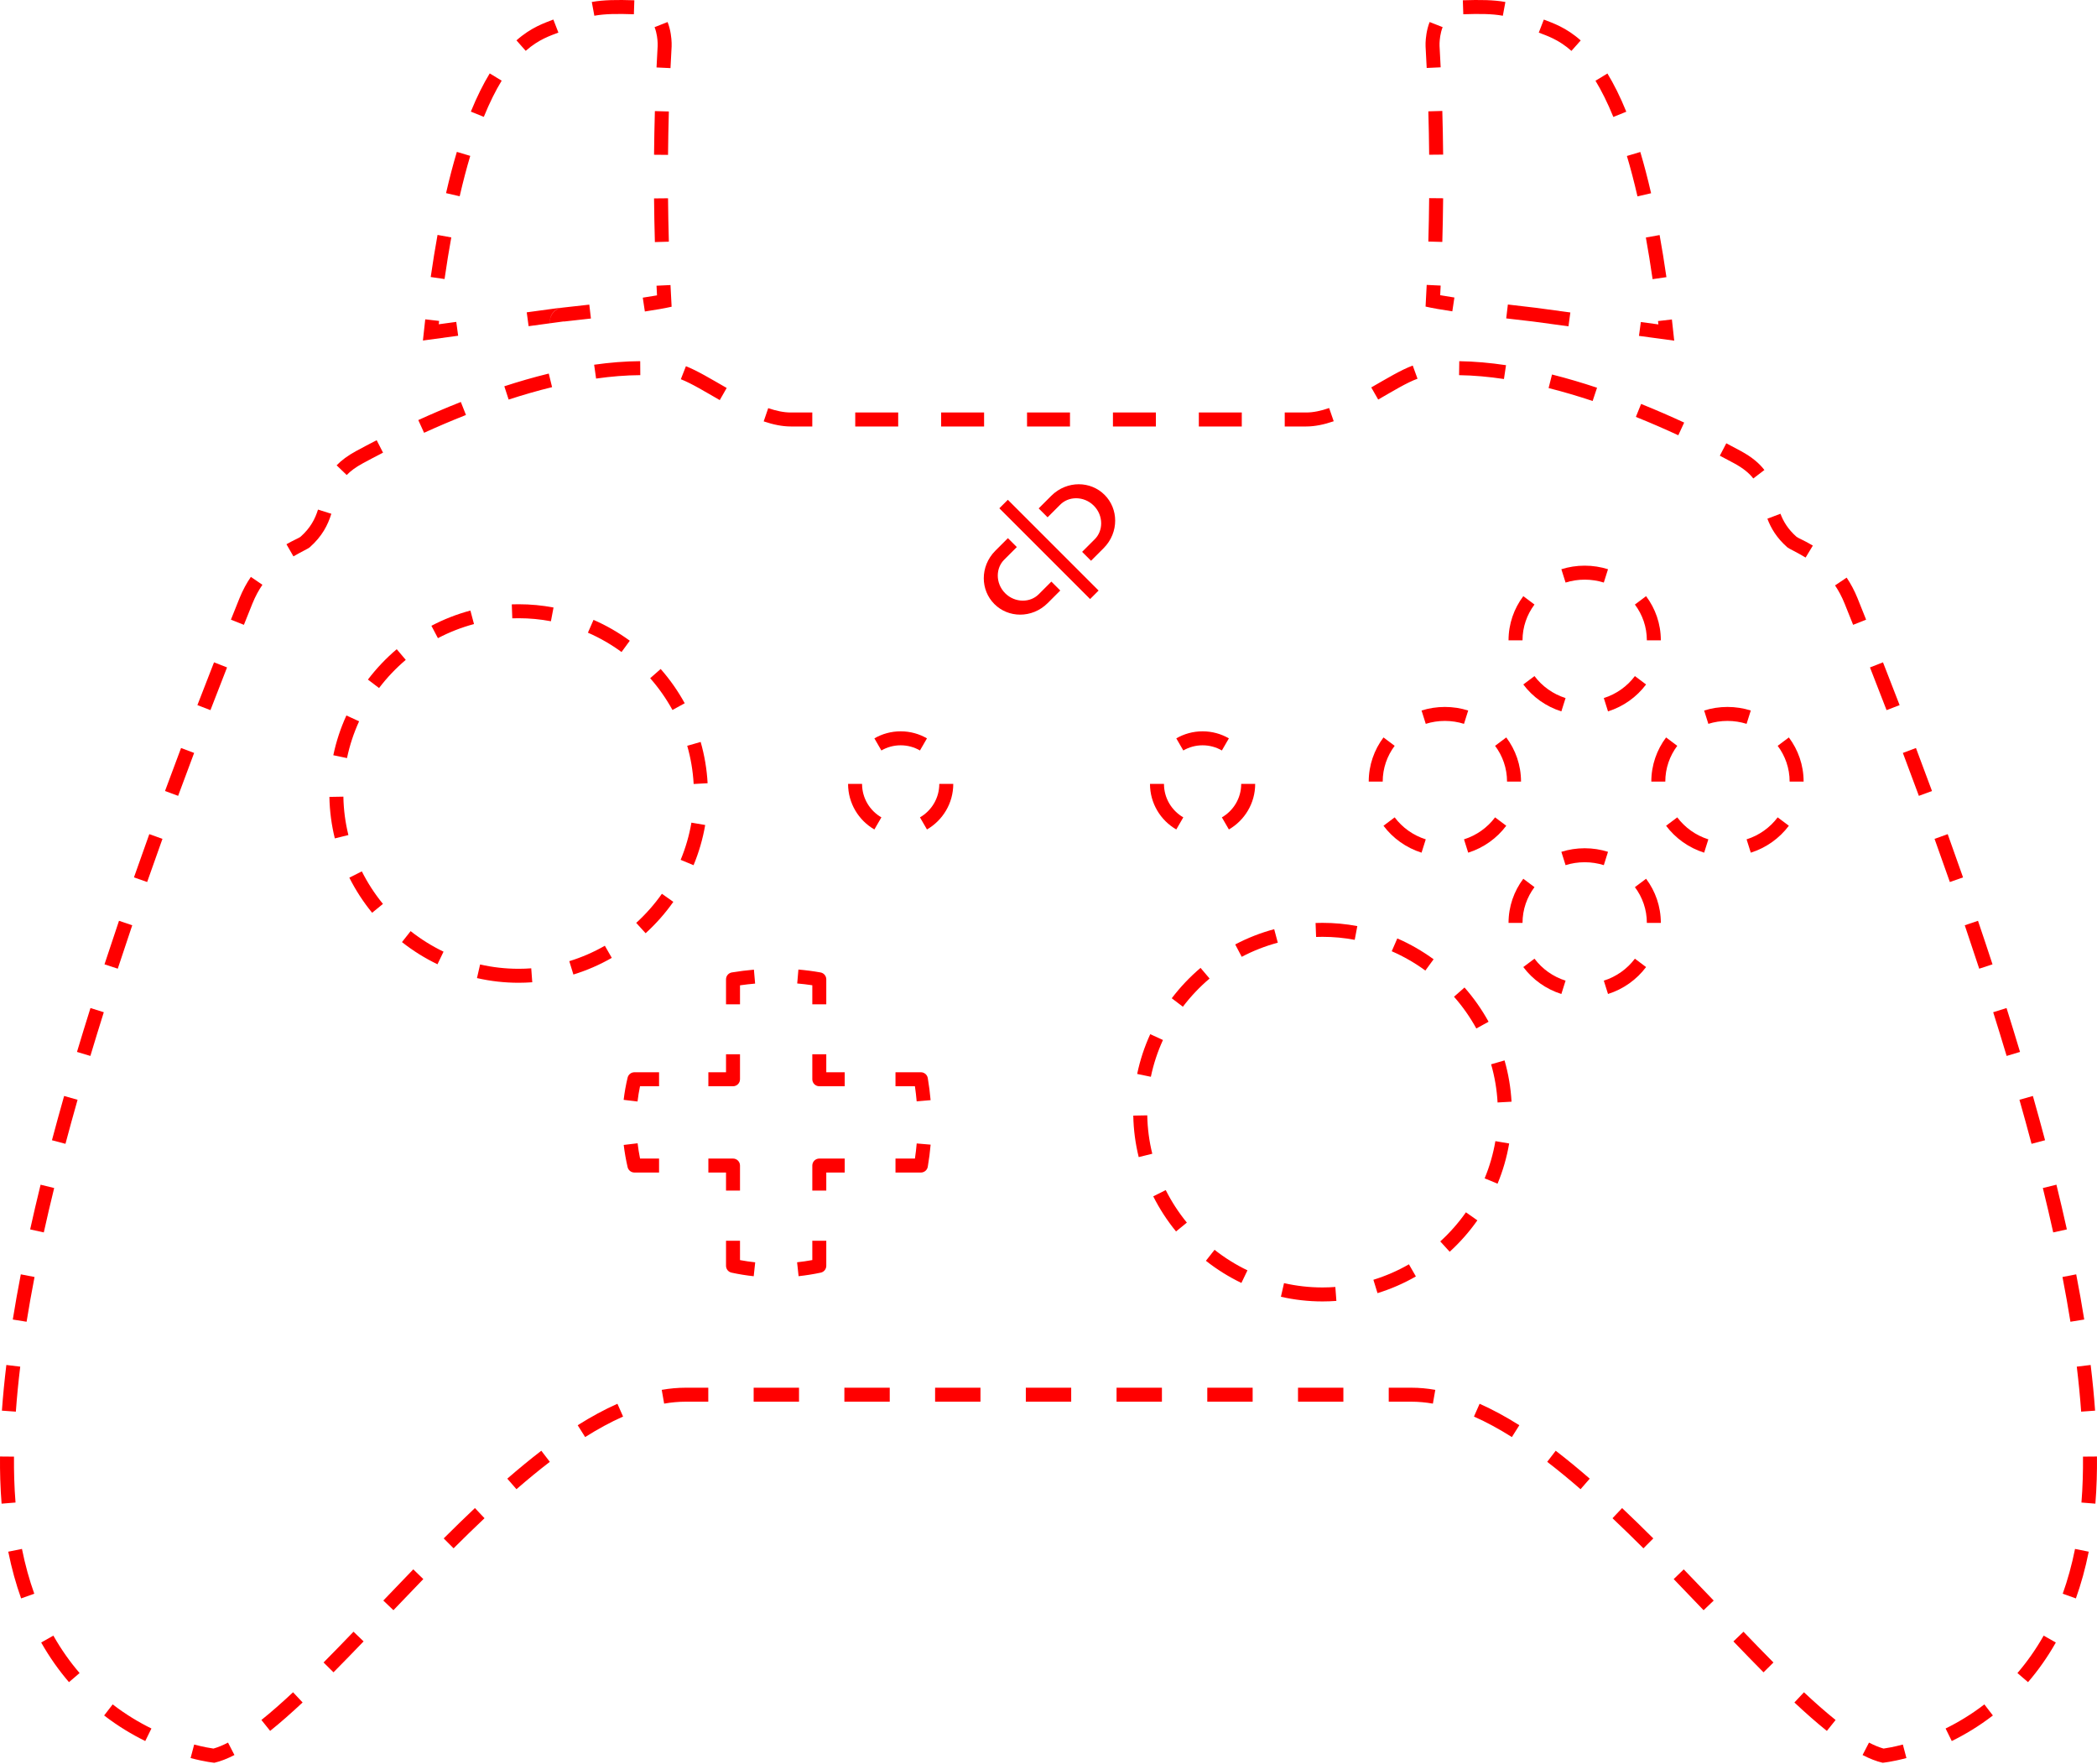 <?xml version="1.0" encoding="UTF-8" standalone="no"?>
<!DOCTYPE svg PUBLIC "-//W3C//DTD SVG 1.1//EN" "http://www.w3.org/Graphics/SVG/1.1/DTD/svg11.dtd">
<svg width="100%" height="100%" viewBox="0 0 750 631" version="1.1" xmlns="http://www.w3.org/2000/svg" xmlns:xlink="http://www.w3.org/1999/xlink" xml:space="preserve" xmlns:serif="http://www.serif.com/" style="fill-rule:evenodd;clip-rule:evenodd;stroke-linejoin:round;stroke-miterlimit:1.5;">
    <g>
        <path d="M0.004,520.923L5.003,520.965C4.98,523.712 5.009,526.382 5.088,528.977C5.177,531.863 5.334,534.665 5.554,537.385L0.571,537.79C0.343,534.988 0.182,532.103 0.09,529.13C0.009,526.472 -0.02,523.736 0.004,520.923ZM2.952,554.965L7.854,553.978C9.019,559.764 10.508,565.091 12.26,569.994L7.552,571.677C5.724,566.56 4.168,561.002 2.952,554.965ZM14.73,587.447L19.08,584.981C21.949,590.043 25.122,594.48 28.466,598.368L24.675,601.628C21.133,597.51 17.769,592.809 14.73,587.447ZM37.244,613.543L40.297,609.583C45.001,613.209 49.728,616.023 54.16,618.203L51.952,622.689C47.251,620.376 42.235,617.39 37.244,613.543ZM68.168,628.775L69.445,623.941C72.726,624.807 75.164,625.214 76.347,625.381C78,624.914 79.734,624.185 81.553,623.244L83.85,627.685C81.326,628.991 78.928,629.934 76.67,630.46C76.67,630.46 73.382,630.152 68.168,628.775ZM96.62,619.057L93.494,615.155C97.103,612.263 100.883,608.922 104.81,605.242L108.229,608.89C104.201,612.665 100.322,616.091 96.62,619.057ZM119.273,598.107L115.724,594.586C119.214,591.067 122.79,587.38 126.436,583.585L130.042,587.049C126.377,590.864 122.782,594.57 119.273,598.107ZM140.709,575.893L137.093,572.439C140.62,568.747 144.197,565.011 147.81,561.281L151.401,564.76C147.796,568.482 144.228,572.209 140.709,575.893ZM162.226,553.757L158.694,550.218C162.393,546.527 166.118,542.892 169.858,539.36L173.29,542.996C169.584,546.496 165.892,550.099 162.226,553.757ZM184.715,532.618L181.435,528.844C185.493,525.317 189.554,521.971 193.603,518.863L196.647,522.83C192.676,525.877 188.694,529.16 184.715,532.618ZM209.279,513.968L206.612,509.738C211.394,506.724 216.141,504.136 220.825,502.064L222.847,506.637C218.374,508.615 213.844,511.09 209.279,513.968ZM237.533,502.01L236.671,497.085C239.552,496.581 242.4,496.32 245.21,496.32L253.322,496.32L253.322,501.32L245.21,501.32C242.684,501.32 240.123,501.557 237.533,502.01ZM269.547,501.32L269.547,496.32L285.771,496.32L285.771,501.32L269.547,501.32ZM301.995,501.32L301.995,496.32L318.22,496.32L318.22,501.32L301.995,501.32ZM334.444,501.32L334.444,496.32L350.668,496.32L350.668,501.32L334.444,501.32ZM366.893,501.32L366.893,496.32L383.117,496.32L383.117,501.32L366.893,501.32ZM399.342,501.32L399.342,496.32L415.566,496.32L415.566,501.32L399.342,501.32ZM431.79,501.32L431.79,496.32L448.015,496.32L448.015,501.32L431.79,501.32ZM464.239,501.32L464.239,496.32L480.463,496.32L480.463,501.32L464.239,501.32ZM496.688,501.32L496.688,496.32L504.8,496.32C507.61,496.32 510.458,496.581 513.339,497.085L512.477,502.01C509.887,501.557 507.326,501.32 504.8,501.32L496.688,501.32ZM527.164,506.637L529.186,502.064C533.87,504.135 538.616,506.724 543.398,509.738L540.731,513.968C536.166,511.089 531.636,508.614 527.164,506.637ZM553.362,522.831L556.406,518.865C560.455,521.972 564.516,525.32 568.574,528.847L565.293,532.62C561.314,529.162 557.333,525.879 553.362,522.831ZM576.717,543L580.15,539.365C583.889,542.896 587.614,546.533 591.313,550.224L587.78,553.763C584.115,550.104 580.423,546.5 576.717,543ZM598.604,564.768L602.195,561.289C605.809,565.019 609.385,568.755 612.911,572.448L609.295,575.901C605.777,572.217 602.209,568.489 598.604,564.768ZM619.962,587.058L623.567,583.594C627.214,587.389 630.789,591.077 634.28,594.595L630.73,598.117C627.221,594.58 623.627,590.873 619.962,587.058ZM641.775,608.899L645.194,605.25C649.121,608.93 652.901,612.27 656.511,615.161L653.386,619.064C649.683,616.099 645.804,612.674 641.775,608.899ZM666.158,627.687L668.454,623.246C670.273,624.186 672.009,624.915 673.665,625.381C674.844,625.214 677.282,624.808 680.565,623.941L681.841,628.775C676.628,630.152 673.34,630.46 673.34,630.46C671.081,629.934 668.683,628.993 666.158,627.687ZM698.057,622.69L695.85,618.204C700.281,616.024 705.008,613.21 709.712,609.585L712.764,613.545C707.774,617.392 702.758,620.377 698.057,622.69ZM725.332,601.63L721.542,598.37C724.885,594.482 728.058,590.045 730.925,584.983L735.276,587.448C732.237,592.811 728.875,597.511 725.332,601.63ZM742.451,571.677L737.742,569.996C739.492,565.093 740.98,559.765 742.144,553.979L747.046,554.964C745.832,561.003 744.277,566.561 742.451,571.677ZM749.422,537.79L744.438,537.387C744.658,534.666 744.814,531.864 744.902,528.978L744.902,528.974C744.983,526.379 745.013,523.709 744.991,520.963L749.991,520.923C750.014,523.736 749.983,526.472 749.9,529.13C749.809,532.103 749.648,534.988 749.422,537.79ZM749.318,504.523L744.33,504.879C743.964,499.742 743.444,494.38 742.768,488.786L747.732,488.186C748.419,493.865 748.945,499.308 749.318,504.523ZM745.433,471.932L740.497,472.726C739.667,467.566 738.721,462.232 737.653,456.72L742.562,455.77C743.64,461.336 744.596,466.722 745.433,471.932ZM739.222,439.698L734.34,440.779C733.2,435.629 731.965,430.338 730.633,424.903L735.489,423.712C736.83,429.185 738.074,434.513 739.222,439.698ZM731.423,407.808L726.591,409.092C725.227,403.962 723.784,398.714 722.26,393.345L727.07,391.979C728.602,397.376 730.053,402.652 731.423,407.808ZM722.468,376.222L717.679,377.658C716.147,372.551 714.546,367.342 712.876,362.029L717.646,360.53C719.323,365.864 720.93,371.094 722.468,376.222ZM712.629,344.899L707.877,346.455C706.213,341.37 704.489,336.196 702.704,330.931L707.439,329.325C709.23,334.607 710.96,339.798 712.629,344.899ZM702.092,313.805L697.372,315.456C695.601,310.392 693.776,305.249 691.898,300.025L696.602,298.333C698.486,303.571 700.316,308.728 702.092,313.805ZM690.985,282.909L686.293,284.639C684.434,279.595 682.526,274.48 680.57,269.292L685.248,267.528C687.209,272.727 689.121,277.854 690.985,282.909ZM679.404,252.187L674.737,253.983C672.803,248.958 670.826,243.867 668.804,238.711L673.459,236.885C675.484,242.052 677.466,247.152 679.404,252.187ZM667.421,221.62L662.777,223.472C661.772,220.953 660.757,218.418 659.732,215.868C658.74,213.406 657.574,211.254 656.312,209.374L660.463,206.587C661.904,208.734 663.238,211.19 664.37,214C665.397,216.555 666.414,219.095 667.421,221.62ZM648.372,195.132L645.785,199.411C642.353,197.336 639.808,196.245 639.257,195.763C639.251,195.757 639.245,195.752 639.239,195.747C635.418,192.37 633.409,188.941 632.112,185.515L636.787,183.744C637.835,186.51 639.465,189.274 642.55,192C643.037,192.426 645.338,193.298 648.372,195.132ZM631.044,168.094L627.07,171.129C625.638,169.254 623.487,167.469 620.217,165.695C618.739,164.894 617.027,163.98 615.105,162.978L617.416,158.544C619.365,159.56 621.102,160.488 622.6,161.3C626.652,163.498 629.269,165.771 631.044,168.094ZM602.351,151.135L600.251,155.673C595.61,153.525 590.509,151.291 585.079,149.109L586.943,144.47C592.458,146.685 597.638,148.954 602.351,151.135ZM571.189,138.671L569.609,143.414C564.49,141.71 559.213,140.138 553.862,138.792L555.082,133.943C560.555,135.32 565.953,136.927 571.189,138.671ZM538.633,130.611L537.892,135.556C532.502,134.749 527.123,134.257 521.842,134.179L521.916,129.18C527.416,129.261 533.018,129.77 538.633,130.611ZM505.271,130.749L506.981,135.448C503.09,136.863 498.175,139.892 492.918,142.904L490.433,138.565C495.972,135.392 501.171,132.241 505.271,130.749ZM475.373,145.935L477.007,150.661C473.582,151.845 470.256,152.53 467.17,152.53L459.49,152.53L459.49,147.53L467.17,147.53C469.745,147.53 472.515,146.923 475.373,145.935ZM444.129,147.53L444.129,152.53L428.768,152.53L428.768,147.53L444.129,147.53ZM413.407,147.53L413.407,152.53L398.046,152.53L398.046,147.53L413.407,147.53ZM382.685,147.53L382.685,152.53L367.324,152.53L367.324,147.53L382.685,147.53ZM351.964,147.53L351.964,152.53L336.603,152.53L336.603,147.53L351.964,147.53ZM321.242,147.53L321.242,152.53L305.881,152.53L305.881,147.53L321.242,147.53ZM290.52,147.53L290.52,152.53L282.84,152.53C279.794,152.53 276.515,151.863 273.137,150.707L274.756,145.976C277.572,146.94 280.301,147.53 282.84,147.53L290.52,147.53ZM259.904,138.755L257.423,143.096C252.262,140.147 247.409,137.16 243.501,135.63L245.325,130.974C249.412,132.575 254.505,135.67 259.904,138.755ZM228.973,129.17L229.005,134.17C223.807,134.203 218.511,134.643 213.197,135.396L212.496,130.445C218.034,129.661 223.556,129.205 228.973,129.17ZM196.269,133.607L197.454,138.464C192.185,139.75 186.98,141.261 181.921,142.909L180.372,138.155C185.55,136.468 190.876,134.923 196.269,133.607ZM164.818,143.768L166.653,148.419C161.323,150.522 156.29,152.688 151.672,154.79L149.6,150.24C154.291,148.104 159.404,145.904 164.818,143.768ZM134.715,157.444L136.996,161.893C134.206,163.323 131.781,164.613 129.784,165.695C127.252,167.069 125.384,168.456 124,169.892L120.399,166.424C122.079,164.679 124.326,162.968 127.4,161.3C129.425,160.203 131.885,158.895 134.715,157.444ZM113.735,182.256L118.506,183.752C117.247,187.768 115.251,191.787 110.771,195.747C110.765,195.752 110.759,195.757 110.753,195.763C110.234,196.217 108.023,197.216 104.944,198.987L102.451,194.652C105.078,193.142 107.018,192.387 107.46,192C111.098,188.785 112.713,185.517 113.735,182.256ZM89.724,206.326L93.852,209.148C92.531,211.081 91.31,213.307 90.278,215.868C89.252,218.418 88.237,220.952 87.232,223.472L82.588,221.619C83.595,219.095 84.612,216.555 85.64,214C86.818,211.075 88.215,208.534 89.724,206.326ZM76.548,236.884L81.202,238.71C79.18,243.867 77.202,248.957 75.267,253.982L70.601,252.186C72.539,247.151 74.521,242.051 76.548,236.884ZM64.755,267.526L69.433,269.29C67.477,274.478 65.569,279.593 63.709,284.636L59.018,282.907C60.882,277.852 62.794,272.725 64.755,267.526ZM53.399,298.331L58.104,300.023C56.225,305.247 54.4,310.39 52.629,315.453L47.909,313.802C49.685,308.725 51.515,303.569 53.399,298.331ZM42.562,329.323L47.297,330.929C45.512,336.194 43.788,341.368 42.123,346.452L37.371,344.897C39.041,339.796 40.771,334.605 42.562,329.323ZM32.355,360.528L37.125,362.027C35.455,367.34 33.855,372.55 32.323,377.657L27.534,376.221C29.072,371.093 30.679,365.863 32.355,360.528ZM22.933,391.978L27.743,393.343C26.219,398.712 24.776,403.961 23.414,409.091L18.581,407.807C19.951,402.651 21.401,397.375 22.933,391.978ZM14.516,423.712L19.373,424.902C18.041,430.337 16.806,435.628 15.666,440.778L10.784,439.698C11.932,434.512 13.175,429.184 14.516,423.712ZM7.444,455.77L12.353,456.721C11.286,462.233 10.339,467.567 9.509,472.726L4.573,471.933C5.41,466.723 6.366,461.337 7.444,455.77ZM2.272,488.186L7.236,488.787C6.559,494.381 6.039,499.744 5.671,504.881L0.683,504.524C1.057,499.309 1.585,493.865 2.272,488.186Z" style="fill:rgb(255,0,0);"/>
        <path d="M510.264,101.899L515.259,102.136C515.204,103.286 515.147,104.437 515.088,105.587C516.635,105.858 518.354,106.132 520.172,106.405L519.429,111.35C515.611,110.776 512.212,110.193 509.86,109.65C510.007,107.067 510.142,104.483 510.264,101.899ZM538.705,113.876L539.293,108.911C544.666,109.547 548.67,109.995 549.201,110.072L549.032,110.045L561.64,111.755L560.968,116.71L548.36,115C548.073,114.948 544.099,114.515 538.705,113.876ZM586.182,120.13L586.854,115.175C586.854,115.175 593.131,116.027 593.132,116.027C593.086,115.626 593.04,115.228 592.995,114.83L597.962,114.257C598.247,116.725 598.523,119.253 598.79,121.84L586.182,120.13ZM596.004,99.125L591.056,99.839C590.295,94.568 589.491,89.613 588.648,84.954L593.568,84.064C594.421,88.778 595.235,93.792 596.004,99.125ZM590.521,69.115L585.648,70.233C584.436,64.954 583.172,60.154 581.869,55.786L586.66,54.357C587.991,58.818 589.284,63.722 590.521,69.115ZM581.652,39.95L577.02,41.834C574.919,36.668 572.774,32.407 570.631,28.881L574.903,26.284C577.166,30.005 579.435,34.499 581.652,39.95ZM565.348,14.461L562.031,18.203C557.369,14.069 553.185,12.765 550.349,11.667L552.155,7.004C555.365,8.248 560.069,9.782 565.348,14.461ZM538.406,0.715L537.496,5.632C533.653,4.921 529.13,4.907 523.352,5.096L523.189,0.099C529.405,-0.104 534.271,-0.05 538.406,0.715ZM511.313,7.876L515.966,9.706C515.104,11.898 514.912,14.152 514.86,15.428C514.86,15.428 514.86,16.419 514.86,16.419C515.005,18.97 515.138,21.522 515.259,24.074L510.264,24.311C510.142,21.727 510.007,19.143 509.86,16.56L509.86,15.33C509.92,13.718 510.18,10.759 511.313,7.876ZM510.852,39.823L515.85,39.681C515.998,44.885 516.097,50.09 516.146,55.296L511.146,55.343C511.097,50.169 510.999,44.996 510.852,39.823ZM511.146,70.867L516.146,70.914C516.097,76.12 515.998,81.325 515.85,86.529L510.852,86.387C510.999,81.214 511.097,76.041 511.146,70.867Z" style="fill:rgb(255,0,0);"/>
        <path d="M152.089,114.208L157.056,114.782C157.01,115.179 156.965,115.577 156.919,115.976L163.188,115.125L163.86,120.08L151.26,121.79C151.527,119.203 151.804,116.676 152.089,114.208ZM189.06,116.66L188.388,111.705L200.988,109.995C198.381,110.349 196.494,112.662 196.671,115.287C196.679,115.4 196.69,115.512 196.705,115.622L189.06,116.66ZM196.718,115.621C196.704,115.502 196.693,115.382 196.687,115.261C196.548,112.605 198.513,110.305 201.159,110.027C201.159,110.027 205.201,109.603 210.766,108.953L211.346,113.919C205.747,114.574 201.68,115 201.68,115L201.66,114.95L196.718,115.621ZM230.636,111.404L229.893,106.46C231.713,106.186 233.434,105.911 234.982,105.64C234.923,104.488 234.866,103.337 234.811,102.186L239.806,101.949C239.928,104.533 240.063,107.117 240.21,109.7C237.859,110.245 234.457,110.83 230.636,111.404ZM239.218,86.437L234.22,86.579C234.072,81.375 233.973,76.17 233.924,70.964L238.924,70.917C238.973,76.091 239.071,81.264 239.218,86.437ZM238.924,55.393L233.924,55.346C233.973,50.14 234.072,44.935 234.22,39.731L239.218,39.873C239.071,45.046 238.973,50.219 238.924,55.393ZM239.806,24.361L234.811,24.124C234.932,21.572 235.065,19.02 235.21,16.469C235.21,16.469 235.21,15.415 235.209,15.393C235.163,14.126 234.971,11.891 234.111,9.717L238.761,7.878C239.9,10.76 240.158,13.718 240.21,15.33L240.21,16.61C240.063,19.193 239.928,21.777 239.806,24.361ZM226.875,0.101L226.71,5.098C220.938,4.907 216.414,4.919 212.569,5.629L211.661,0.712C215.798,-0.052 220.665,-0.104 226.875,0.101ZM197.909,6.993L199.715,11.655C196.877,12.754 192.691,14.054 188.027,18.183L184.713,14.438C189.992,9.766 194.697,8.237 197.909,6.993ZM175.153,26.254L179.425,28.853C177.281,32.377 175.136,36.636 173.035,41.801L168.403,39.916C170.621,34.466 172.891,29.973 175.153,26.254ZM163.394,54.32L168.185,55.75C166.882,60.116 165.617,64.916 164.406,70.194L159.532,69.075C160.77,63.683 162.062,58.78 163.394,54.32ZM156.484,84.021L161.404,84.911C160.562,89.569 159.757,94.523 158.996,99.794L154.047,99.079C154.817,93.747 155.632,88.734 156.484,84.021Z" style="fill:rgb(255,0,0);"/>
        <path d="M489.53,279.54C489.53,273.633 491.491,268.171 494.809,263.747L498.809,266.747C496.121,270.331 494.53,274.755 494.53,279.54L489.53,279.54ZM525.107,254.118L523.603,258.886C521.448,258.206 519.15,257.84 516.765,257.84C514.38,257.84 512.083,258.206 509.927,258.886L508.423,254.118C511.052,253.288 513.856,252.84 516.765,252.84C519.674,252.84 522.478,253.288 525.107,254.118ZM544,279.54L539,279.54C539,274.754 537.409,270.331 534.721,266.747L538.721,263.747C542.039,268.171 544,273.633 544,279.54ZM525.107,304.962L523.603,300.194C528.102,298.774 531.979,295.988 534.721,292.333L538.721,295.333C535.363,299.809 530.617,303.223 525.107,304.962ZM494.809,295.333L498.809,292.333C501.551,295.988 505.428,298.774 509.927,300.194L508.423,304.962C502.913,303.223 498.166,299.809 494.809,295.333Z" style="fill:rgb(255,0,0);"/>
        <g transform="matrix(1,0,0,1,50.005,-50.53)">
            <path d="M489.53,279.54C489.53,273.633 491.491,268.171 494.809,263.747L498.809,266.747C496.121,270.331 494.53,274.755 494.53,279.54L489.53,279.54ZM525.107,254.118L523.603,258.886C521.448,258.206 519.15,257.84 516.765,257.84C514.38,257.84 512.083,258.206 509.927,258.886L508.423,254.118C511.052,253.288 513.856,252.84 516.765,252.84C519.674,252.84 522.478,253.288 525.107,254.118ZM544,279.54L539,279.54C539,274.754 537.409,270.331 534.721,266.747L538.721,263.747C542.039,268.171 544,273.633 544,279.54ZM525.107,304.962L523.603,300.194C528.102,298.774 531.979,295.988 534.721,292.333L538.721,295.333C535.363,299.809 530.617,303.223 525.107,304.962ZM494.809,295.333L498.809,292.333C501.551,295.988 505.428,298.774 509.927,300.194L508.423,304.962C502.913,303.223 498.166,299.809 494.809,295.333Z" style="fill:rgb(255,0,0);"/>
        </g>
        <g transform="matrix(1,0,0,1,101.07,-8.52651e-14)">
            <path d="M489.53,279.54C489.53,273.633 491.491,268.171 494.809,263.747L498.809,266.747C496.121,270.331 494.53,274.755 494.53,279.54L489.53,279.54ZM525.107,254.118L523.603,258.886C521.448,258.206 519.15,257.84 516.765,257.84C514.38,257.84 512.083,258.206 509.927,258.886L508.423,254.118C511.052,253.288 513.856,252.84 516.765,252.84C519.674,252.84 522.478,253.288 525.107,254.118ZM544,279.54L539,279.54C539,274.754 537.409,270.331 534.721,266.747L538.721,263.747C542.039,268.171 544,273.633 544,279.54ZM525.107,304.962L523.603,300.194C528.102,298.774 531.979,295.988 534.721,292.333L538.721,295.333C535.363,299.809 530.617,303.223 525.107,304.962ZM494.809,295.333L498.809,292.333C501.551,295.988 505.428,298.774 509.927,300.194L508.423,304.962C502.913,303.223 498.166,299.809 494.809,295.333Z" style="fill:rgb(255,0,0);"/>
        </g>
        <g transform="matrix(1,0,0,1,50.005,50.54)">
            <path d="M489.53,279.54C489.53,273.633 491.491,268.171 494.809,263.747L498.809,266.747C496.121,270.331 494.53,274.754 494.53,279.54L489.53,279.54ZM525.107,254.118L523.603,258.886C521.448,258.206 519.15,257.84 516.765,257.84C514.38,257.84 512.083,258.206 509.927,258.886L508.423,254.118C511.052,253.288 513.856,252.84 516.765,252.84C519.674,252.84 522.478,253.288 525.107,254.118ZM544,279.54L539,279.54C539,274.754 537.409,270.331 534.721,266.747L538.721,263.747C542.039,268.171 544,273.633 544,279.54ZM525.107,304.962L523.603,300.194C528.102,298.774 531.979,295.988 534.721,292.333L538.721,295.333C535.363,299.809 530.617,303.223 525.107,304.962ZM494.809,295.333L498.809,292.333C501.551,295.988 505.428,298.774 509.927,300.194L508.423,304.962C502.913,303.223 498.167,299.809 494.809,295.333Z" style="fill:rgb(255,0,0);"/>
        </g>
        <path d="M264.665,425.825L259.665,425.825L259.665,419.36L253.349,419.36L253.349,414.36L262.165,414.36C263.546,414.36 264.665,415.479 264.665,416.86L264.665,425.825ZM235.716,414.36L235.716,419.36L226.9,419.36C225.736,419.36 224.726,418.556 224.464,417.422C223.857,414.791 223.391,412.148 223.074,409.491L228.039,408.899C228.257,410.726 228.55,412.546 228.917,414.36L235.716,414.36ZM228.015,393.953L223.05,393.367C223.361,390.732 223.831,388.083 224.469,385.418C224.738,384.293 225.743,383.5 226.9,383.5L235.716,383.5L235.716,388.5C235.716,388.5 228.903,388.5 228.903,388.5C228.524,390.325 228.229,392.143 228.015,393.953ZM253.349,388.5L253.349,383.5L259.665,383.5L259.665,377.065L264.665,377.065L264.665,386C264.665,387.381 263.546,388.5 262.165,388.5L253.349,388.5ZM264.665,359.195L259.665,359.195L259.665,350.26C259.665,349.036 260.552,347.991 261.76,347.793C264.399,347.36 267.026,347.028 269.639,346.802L270.071,351.783C268.275,351.939 266.473,352.146 264.665,352.405L264.665,359.195ZM285.129,351.742L285.553,346.76C288.205,346.986 290.842,347.331 293.464,347.799C294.657,348.012 295.525,349.049 295.525,350.26L295.525,359.195L290.525,359.195C290.525,359.195 290.525,352.38 290.525,352.38C288.734,352.108 286.935,351.896 285.129,351.742ZM290.525,377.065L295.525,377.065L295.525,383.5L302.109,383.5L302.109,388.5L293.025,388.5C291.644,388.5 290.525,387.381 290.525,386L290.525,377.065ZM320.276,388.5L320.276,383.5L329.36,383.5C330.58,383.5 331.621,384.38 331.825,385.582C332.273,388.227 332.608,390.857 332.834,393.473L327.852,393.902C327.698,392.108 327.489,390.308 327.224,388.5L320.276,388.5ZM327.862,408.96L332.844,409.387C332.617,412.034 332.276,414.667 331.823,417.286C331.616,418.485 330.576,419.36 329.36,419.36L320.276,419.36L320.276,414.36C320.276,414.36 327.23,414.36 327.23,414.36C327.496,412.567 327.707,410.767 327.862,408.96ZM302.109,414.36L302.109,419.36L295.525,419.36L295.525,425.825L290.525,425.825L290.525,416.86C290.525,415.479 291.644,414.36 293.025,414.36L302.109,414.36ZM290.525,443.755L295.525,443.755L295.525,452.72C295.525,453.902 294.697,454.923 293.54,455.166C290.913,455.719 288.274,456.143 285.62,456.43L285.083,451.458C286.904,451.262 288.718,450.996 290.525,450.665L290.525,443.755ZM270.102,451.477L269.568,456.448C266.938,456.166 264.294,455.74 261.635,455.163C260.485,454.914 259.665,453.896 259.665,452.72L259.665,443.755L264.665,443.755C264.665,443.755 264.665,450.675 264.665,450.675C266.485,451.017 268.297,451.283 270.102,451.477Z" style="fill:rgb(255,0,0);"/>
        <g id="Right_Stick">
            <path d="M407.265,413.841C406.084,409.066 405.415,404.098 405.321,398.999L410.321,398.908C410.407,403.625 411.026,408.222 412.119,412.64L407.265,413.841ZM411.389,369.875L415.936,371.957C414.028,376.124 412.565,380.532 411.61,385.116L406.715,384.096C407.747,379.142 409.328,374.38 411.389,369.875ZM429.376,346.165L432.611,349.977C429.075,352.978 425.87,356.36 423.063,360.057L419.081,357.033C422.108,353.047 425.563,349.4 429.376,346.165ZM455.719,332.327L457.011,337.157C452.495,338.365 448.173,340.07 444.108,342.208L441.78,337.783C446.171,335.473 450.84,333.631 455.719,332.327ZM485.449,331.222L484.521,336.135C480.786,335.429 476.938,335.06 473.01,335.06C472.239,335.06 471.471,335.074 470.706,335.102L470.522,330.106C471.348,330.075 472.177,330.06 473.01,330.06C477.254,330.06 481.413,330.459 485.449,331.222ZM512.735,343.085L509.785,347.121C506.06,344.399 502.029,342.074 497.757,340.214L499.754,335.63C504.364,337.638 508.715,340.146 512.735,343.085ZM532.395,365.43L528.013,367.839C525.772,363.763 523.09,359.956 520.035,356.485L523.788,353.181C527.084,356.926 529.977,361.033 532.395,365.43ZM540.607,394.024L535.614,394.301C535.353,389.599 534.564,385.028 533.304,380.647L538.109,379.265C539.471,384 540.324,388.941 540.607,394.024ZM535.607,423.35L530.988,421.436C532.741,417.207 534.042,412.751 534.829,408.129L539.758,408.969C538.907,413.964 537.501,418.78 535.607,423.35ZM518.488,447.695L515.118,444.001C518.542,440.877 521.624,437.383 524.297,433.585L528.386,436.463C525.503,440.558 522.18,444.326 518.488,447.695ZM492.672,462.494L491.199,457.716C495.663,456.34 499.92,454.475 503.909,452.186L506.398,456.522C502.091,458.995 497.492,461.009 492.672,462.494ZM458.125,463.789L459.236,458.914C463.67,459.925 468.277,460.459 472.998,460.46C474.542,460.459 476.073,460.4 477.591,460.287L477.963,465.273C476.324,465.395 474.668,465.459 473,465.46C467.897,465.459 462.918,464.881 458.125,463.789ZM431.295,450.924L434.39,446.998C438.017,449.857 441.962,452.327 446.159,454.343L443.994,458.85C439.465,456.675 435.209,454.01 431.295,450.924ZM412.462,427.879L416.929,425.633C419.02,429.791 421.561,433.692 424.486,437.269L420.615,440.434C417.46,436.574 414.718,432.366 412.462,427.879Z" style="fill:rgb(255,0,0);"/>
        </g>
    </g>
    <path d="M119.75,299.856C118.57,295.081 117.902,290.112 117.811,285.014L122.81,284.924C122.895,289.641 123.512,294.238 124.604,298.657L119.75,299.856ZM123.891,255.893L128.436,257.976C126.526,262.143 125.062,266.549 124.105,271.133L119.21,270.111C120.244,265.158 121.827,260.396 123.891,255.893ZM141.889,232.19L145.122,236.005C141.584,239.003 138.378,242.383 135.569,246.079L131.588,243.054C134.617,239.069 138.074,235.424 141.889,232.19ZM168.239,218.367L169.528,223.198C165.011,224.403 160.688,226.105 156.623,228.241L154.297,223.815C158.689,221.507 163.359,219.668 168.239,218.367ZM197.97,217.279L197.038,222.192C193.291,221.482 189.431,221.11 185.49,221.11C184.732,221.11 183.977,221.124 183.224,221.151L183.043,216.154C183.855,216.125 184.671,216.11 185.49,216.11C189.748,216.11 193.92,216.512 197.97,217.279ZM225.248,229.161L222.294,233.196C218.571,230.47 214.542,228.143 210.272,226.28L212.272,221.697C216.881,223.708 221.229,226.22 225.248,229.161ZM244.891,251.52L240.508,253.926C238.269,249.848 235.591,246.039 232.538,242.566L236.294,239.265C239.587,243.012 242.476,247.121 244.891,251.52ZM253.08,280.121L248.087,280.394C247.83,275.691 247.044,271.119 245.788,266.738L250.594,265.36C251.952,270.096 252.802,275.038 253.08,280.121ZM248.052,309.442L243.434,307.524C245.191,303.296 246.497,298.841 247.289,294.22L252.217,295.065C251.361,300.059 249.95,304.873 248.052,309.442ZM230.909,333.77L227.542,330.073C230.969,326.952 234.054,323.461 236.731,319.665L240.817,322.547C237.93,326.64 234.604,330.404 230.909,333.77ZM205.077,348.544L203.61,343.764C208.075,342.393 212.334,340.532 216.325,338.247L218.81,342.585C214.5,345.054 209.9,347.063 205.077,348.544ZM170.595,349.816L171.708,344.942C176.141,345.953 180.747,346.488 185.468,346.49C186.991,346.489 188.502,346.432 189.999,346.321L190.366,351.308C188.749,351.427 187.116,351.489 185.47,351.49C180.367,351.488 175.388,350.91 170.595,349.816ZM143.768,336.946L146.864,333.021C150.491,335.88 154.435,338.352 158.631,340.369L156.466,344.875C151.937,342.699 147.681,340.033 143.768,336.946ZM124.941,313.896L129.409,311.651C131.499,315.81 134.039,319.711 136.963,323.289L133.091,326.453C129.936,322.593 127.196,318.384 124.941,313.896Z" style="fill:rgb(255,0,0);"/>
    <g>
        <path d="M312.726,296.661C307.105,293.406 303.32,287.327 303.32,280.37L308.32,280.37C308.32,285.479 311.102,289.943 315.231,292.333L312.726,296.661ZM331.534,264.079L329.029,268.407C326.999,267.231 324.642,266.56 322.13,266.56C319.618,266.56 317.261,267.231 315.231,268.407L312.726,264.079C315.493,262.477 318.705,261.56 322.13,261.56C325.555,261.56 328.767,262.477 331.534,264.079ZM331.534,296.661L329.029,292.333C333.158,289.943 335.94,285.479 335.94,280.37L340.94,280.37C340.94,287.327 337.155,293.406 331.534,296.661Z" style="fill:rgb(255,0,0);"/>
        <g transform="matrix(1,0,0,1,107.98,7.97448e-06)">
            <path d="M312.726,296.661C307.105,293.406 303.32,287.327 303.32,280.37L308.32,280.37C308.32,285.479 311.102,289.943 315.231,292.333L312.726,296.661ZM331.534,264.079L329.029,268.407C326.999,267.231 324.642,266.56 322.13,266.56C319.618,266.56 317.261,267.231 315.231,268.407L312.726,264.079C315.493,262.477 318.705,261.56 322.13,261.56C325.555,261.56 328.767,262.477 331.534,264.079ZM331.534,296.661L329.029,292.333C333.158,289.943 335.94,285.479 335.94,280.37L340.94,280.37C340.94,287.327 337.155,293.406 331.534,296.661Z" style="fill:rgb(255,0,0);"/>
        </g>
        <g transform="matrix(0.583,0,0,0.583,156.725,12.734)">
            <g transform="matrix(0.272,0.272,-0.33,0.33,387.117,104.318)">
                <path d="M317,309.801L317,286.333C317,264.073 338.956,246 366,246C393.044,246 415,264.073 415,286.333L415,309.801" style="fill:none;stroke:rgb(255,0,0);stroke-width:20.08px;"/>
            </g>
            <g transform="matrix(-0.272,-0.272,0.33,-0.33,362.883,526.142)">
                <path d="M317,309.801L317,286.333C317,264.073 338.956,246 366,246C393.044,246 415,264.073 415,286.333L415,309.801" style="fill:none;stroke:rgb(255,0,0);stroke-width:20.08px;"/>
            </g>
            <g transform="matrix(0.64,0.64,-0.49,0.49,292.688,-83.434)">
                <path d="M332,323.115L419,323.115" style="fill:none;stroke:rgb(255,0,0);stroke-width:10.64px;"/>
            </g>
        </g>
    </g>
</svg>
